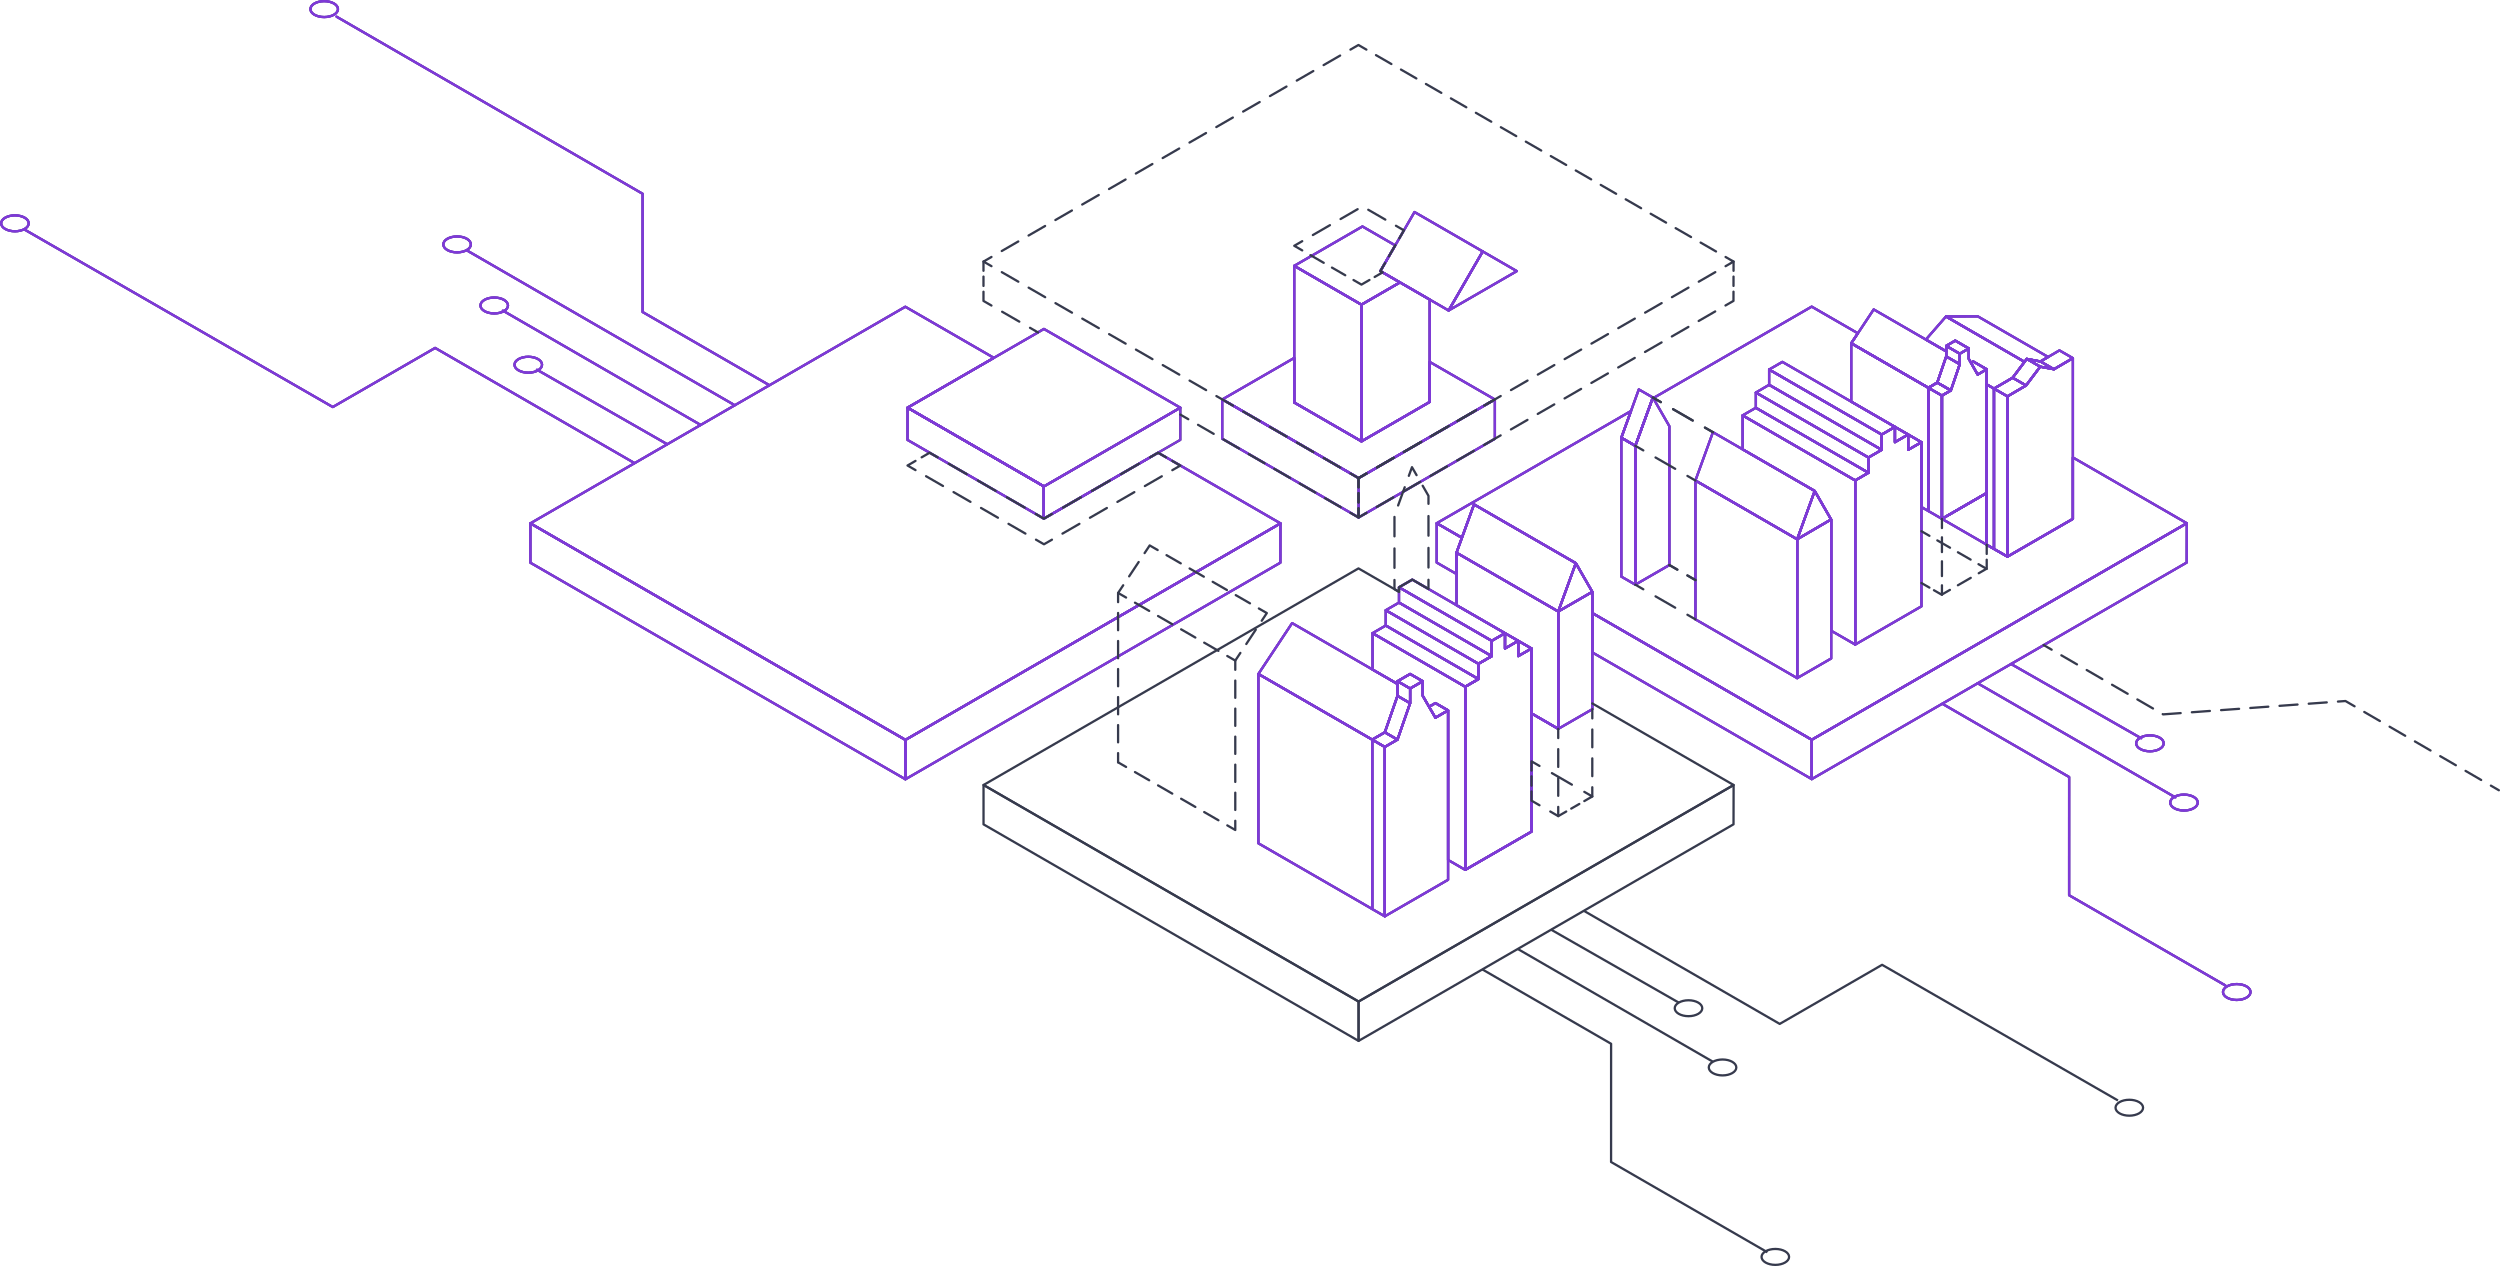 <svg xmlns="http://www.w3.org/2000/svg" viewBox="0 0 1087.21 550.57"><defs><style>.cls-1,.cls-10,.cls-11,.cls-12,.cls-13,.cls-14,.cls-15,.cls-16,.cls-17,.cls-18,.cls-19,.cls-2,.cls-20,.cls-21,.cls-22,.cls-23,.cls-24,.cls-25,.cls-26,.cls-27,.cls-28,.cls-29,.cls-3,.cls-30,.cls-31,.cls-32,.cls-33,.cls-34,.cls-35,.cls-36,.cls-37,.cls-38,.cls-39,.cls-4,.cls-40,.cls-41,.cls-42,.cls-5,.cls-6,.cls-7,.cls-8,.cls-9{fill:none;stroke-linejoin:round;}.cls-1,.cls-10,.cls-11,.cls-12,.cls-13,.cls-14,.cls-15,.cls-16,.cls-17,.cls-18,.cls-19,.cls-2,.cls-20,.cls-21,.cls-22,.cls-23,.cls-24,.cls-25,.cls-26,.cls-27,.cls-28,.cls-29,.cls-30,.cls-31,.cls-32,.cls-33,.cls-34,.cls-35,.cls-36,.cls-37,.cls-38,.cls-39,.cls-4,.cls-40,.cls-41,.cls-42,.cls-5,.cls-6,.cls-7,.cls-8,.cls-9{stroke:#363a4d;}.cls-1,.cls-10,.cls-11,.cls-12,.cls-13,.cls-14,.cls-15,.cls-16,.cls-17,.cls-18,.cls-19,.cls-20,.cls-21,.cls-22,.cls-23,.cls-24,.cls-25,.cls-26,.cls-27,.cls-28,.cls-29,.cls-3,.cls-30,.cls-31,.cls-32,.cls-33,.cls-34,.cls-35,.cls-36,.cls-37,.cls-38,.cls-39,.cls-4,.cls-40,.cls-41,.cls-42,.cls-5,.cls-6,.cls-7,.cls-8,.cls-9{stroke-linecap:round;}.cls-3{stroke:#7e39d7;}.cls-4{stroke-dasharray:6.36 3.98;}.cls-5{stroke-dasharray:8.49 5.3;}.cls-6{stroke-dasharray:8.49 5.31;}.cls-7{stroke-dasharray:8.97 5.61;}.cls-8{stroke-dasharray:8.97 5.61;}.cls-9{stroke-dasharray:7.5 4.69;}.cls-10{stroke-dasharray:7.13 4.46;}.cls-11{stroke-dasharray:4.04 2.53;}.cls-12{stroke-dasharray:4.04 2.53;}.cls-13{stroke-dasharray:10.02 6.26;}.cls-14{stroke-dasharray:7.47 4.67;}.cls-15{stroke-dasharray:7.13 4.46;}.cls-16{stroke-dasharray:7.47 4.67;}.cls-17{stroke-dasharray:7.13 4.46;}.cls-18{stroke-dasharray:7.73 4.83;}.cls-19{stroke-dasharray:7.73 4.83;}.cls-20{stroke-dasharray:8.29 5.18;}.cls-21{stroke-dasharray:8.29 5.18;}.cls-22{stroke-dasharray:8.29 5.18;}.cls-23{stroke-dasharray:7.72 4.82;}.cls-24{stroke-dasharray:4.05 2.53;}.cls-25{stroke-dasharray:8.61 5.38;}.cls-26{stroke-dasharray:7.85 4.91;}.cls-27{stroke-dasharray:4.04 2.52;}.cls-28{stroke-dasharray:8.29 5.18;}.cls-29{stroke-dasharray:4.05 2.53;}.cls-30{stroke-dasharray:8.48 5.3;}.cls-31{stroke-dasharray:5.54 3.46;}.cls-32{stroke-dasharray:6.65 4.16;}.cls-33{stroke-dasharray:8.56 5.35;}.cls-34{stroke-dasharray:8.43 5.27;}.cls-35{stroke-dasharray:8.52 5.33;}.cls-36{stroke-dasharray:7.5 4.69;}.cls-37{stroke-dasharray:6.44 4.02;}.cls-38{stroke-dasharray:7.84 4.9;}.cls-39{stroke-dasharray:6.42 4.01;}.cls-40{stroke-dasharray:9.85 6.16;}.cls-41{stroke-dasharray:9.85 6.16;}.cls-42{stroke-dasharray:9.86 6.16;}</style></defs><title>Asset 4</title><g id="Layer_2" data-name="Layer 2"><g id="A1"><g id="left"><g id="line"><polygon class="cls-1" points="596.73 321.65 596.73 395.31 547.25 366.74 547.25 293.09 596.73 321.65"/><polygon class="cls-1" points="602.22 324.83 602.22 398.49 596.73 395.32 596.73 321.66 602.22 324.83"/><polygon class="cls-1" points="607.73 321.65 602.22 324.83 596.73 321.66 602.24 318.48 607.73 321.65"/><polygon class="cls-1" points="613.23 305.81 607.74 321.65 602.24 318.48 607.74 302.63 613.22 305.8 613.22 305.81 613.23 305.81"/><polygon class="cls-1" points="629.74 308.93 629.74 382.6 602.23 398.49 602.23 324.83 607.74 321.65 613.23 305.81 613.23 299.42 618.73 296.26 618.73 302.61 621.48 307.37 624.24 312.12 629.74 308.93"/><polygon class="cls-1" points="637.2 298.65 637.2 378.29 629.75 373.98 629.75 308.94 624.25 305.77 621.48 307.37 618.73 302.61 618.73 296.27 613.23 293.1 607.74 296.27 607.74 297.44 596.9 291.18 596.9 275.36 637.2 298.65"/><polygon class="cls-1" points="642.96 295.32 637.21 298.65 637.2 298.65 596.9 275.35 602.65 272.03 642.96 295.32"/><polygon class="cls-1" points="642.96 288.67 642.96 295.32 602.65 272.03 602.65 265.38 642.96 288.67"/><polygon class="cls-1" points="648.73 278.69 648.73 285.35 608.41 262.06 608.4 262.06 608.4 255.41 648.73 278.69"/><polygon class="cls-1" points="648.73 285.35 642.96 288.67 602.65 265.38 608.4 262.06 608.41 262.06 648.73 285.35"/><polygon class="cls-1" points="513.3 177.3 453.95 211.56 453.95 211.51 394.68 177.29 432.21 155.63 451.41 144.56 451.42 144.55 451.43 144.54 453.99 143.05 513.3 177.3"/><polygon class="cls-1" points="513.3 177.3 513.3 191.29 503.64 196.87 503.63 196.87 503.62 196.88 453.96 225.55 453.95 225.55 453.95 211.56 513.3 177.3"/><polygon class="cls-1" points="692.47 257.38 692.47 308.42 677.66 316.97 677.66 265.93 692.47 257.38"/><polygon class="cls-1" points="718.8 172.88 718.64 173.34 711.18 193.88 705.08 190.36 709.3 178.74 709.3 178.73 712.69 169.35 718.8 172.88"/><polygon class="cls-1" points="725.98 185.34 725.98 245.73 711.18 254.27 711.18 193.88 718.64 173.34 718.96 173.15 725.98 185.34"/><polygon class="cls-1" points="692.47 257.38 677.66 265.92 685.3 244.92 692.47 257.38"/><polygon class="cls-1" points="677.66 265.92 677.66 316.97 666.03 310.24 666.03 282.02 660.26 278.69 654.5 275.37 633.42 263.2 633.42 240.37 677.66 265.92"/><polygon class="cls-1" points="789.19 213.51 781.56 234.52 737.31 208.97 744.93 187.96 757.84 195.41 789.19 213.51"/><polygon class="cls-1" points="685.3 244.92 677.66 265.92 633.42 240.37 633.42 240.33 635.76 233.87 635.76 233.86 641.03 219.36 685.29 244.91 685.3 244.92"/><polygon class="cls-1" points="711.18 193.88 711.18 254.27 705.08 250.75 705.08 190.36 711.18 193.88"/><polygon class="cls-1" points="781.56 234.52 781.56 294.9 737.31 269.35 737.31 208.97 781.56 234.52"/><polygon class="cls-1" points="796.31 225.9 781.56 234.52 789.19 213.51 796.31 225.9"/><polygon class="cls-1" points="796.35 225.98 796.35 286.36 781.56 294.9 781.56 234.52 796.31 225.9 796.35 225.98"/><polygon class="cls-1" points="835.61 192.31 829.83 195.62 829.83 188.97 835.61 192.31"/><polygon class="cls-1" points="829.83 188.97 824.08 192.29 824.08 185.65 829.83 188.97"/><polygon class="cls-1" points="592.09 132.5 592.09 191.93 562.84 175.04 562.84 115.61 592.07 132.5 592.09 132.5"/><polygon class="cls-1" points="608.82 122.81 592.09 132.48 592.09 132.5 592.07 132.5 562.84 115.61 570.4 111.25 592.5 98.48 606.76 106.72 600.31 117.89 601.28 118.45 608.82 122.81"/><polygon class="cls-1" points="644.81 109.35 629.97 135.03 621.74 130.27 608.83 122.81 608.82 122.81 601.28 118.45 600.3 117.89 606.76 106.72 610.54 100.18 615.14 92.21 644.81 109.35"/><polygon class="cls-1" points="659.63 117.91 629.98 135.03 644.81 109.35 659.63 117.91"/><polygon class="cls-1" points="650.06 173.72 590.84 207.92 531.57 173.7 562.84 155.66 562.84 175.04 592.09 191.93 621.74 174.81 621.74 157.38 650.06 173.72"/><polygon class="cls-1" points="621.74 130.27 621.74 174.81 592.09 191.93 592.09 132.48 608.82 122.81 608.83 122.81 621.74 130.27"/><polygon class="cls-1" points="824.08 185.65 818.32 188.98 769.36 160.71 775.12 157.38 805.07 174.67 824.08 185.65"/><polygon class="cls-1" points="812.56 198.96 812.56 205.6 763.58 177.34 763.6 177.32 763.6 170.71 812.56 198.96"/><polygon class="cls-1" points="835.61 192.31 835.61 263.68 806.8 280.31 806.8 208.93 812.56 205.6 812.56 198.96 818.31 195.63 818.31 188.99 818.32 188.98 824.08 185.65 824.08 192.29 829.83 188.97 829.83 195.62 835.61 192.31"/><polygon class="cls-1" points="806.8 208.93 806.8 280.31 796.35 274.29 796.35 225.98 796.31 225.9 789.19 213.51 757.84 195.41 757.84 180.65 806.8 208.93"/><polygon class="cls-1" points="852.27 158.4 848.82 168.54 848.81 168.57 848.4 169.78 842.48 166.39 842.9 165.17 842.91 165.13 846.38 155 852.27 158.4"/><polyline class="cls-1" points="590.85 207.92 650.1 173.75 650.1 190.82 590.84 225.04 590.84 225.04"/><polygon class="cls-1" points="590.85 207.92 590.85 225.04 531.51 190.78 531.51 173.67 531.57 173.7 590.85 207.92"/><polygon class="cls-1" points="613.23 299.42 613.23 305.81 613.22 305.81 613.22 305.8 607.74 302.63 607.74 296.26 613.23 299.42"/><polyline class="cls-1" points="769.36 160.71 818.32 188.98 818.31 195.63 769.36 167.35 769.36 160.71"/><polyline class="cls-1" points="763.6 170.71 769.36 167.35 818.31 195.63 812.56 198.96 763.6 170.71"/><polygon class="cls-1" points="887.25 159.46 881.1 167.64 875.26 164.27 880.44 157.37 881.4 156.08 887.25 159.46"/><polygon class="cls-1" points="881.1 167.64 873.01 172.37 867.15 169 875.26 164.27 881.1 167.64"/><polygon class="cls-1" points="901.47 155.76 901.47 225.64 873.01 242.07 873.01 172.37 881.1 167.64 887.25 159.46 893.22 160.58 901.46 155.76 901.47 155.76"/><polygon class="cls-1" points="873.01 172.37 873.01 242.07 867.15 238.72 867.15 169 873.01 172.37"/><polygon class="cls-1" points="901.46 155.76 893.22 160.58 887.37 157.2 890.7 155.25 895.61 152.38 901.46 155.76"/><polygon class="cls-1" points="880.44 157.37 875.26 164.27 867.15 169 863.99 167.17 863.99 160.6 858.1 157.2 857.14 157.75 856.2 156.1 856.2 151.54 850.3 148.13 846.38 150.42 846.38 152.79 837.53 147.68 846.28 137.64 880.44 157.37"/><polygon class="cls-1" points="890.7 155.25 887.37 157.2 881.4 156.08 880.43 157.37 846.28 137.63 860.13 137.59 890.7 155.25"/><polygon class="cls-1" points="867.15 169 867.15 238.72 863.99 236.89 863.99 167.17 867.15 169"/><polygon class="cls-1" points="863.99 214.39 863.99 236.89 844.52 225.65 844.52 225.64 863.99 214.39"/><polygon class="cls-1" points="893.22 160.58 887.25 159.46 881.4 156.08 887.37 157.2 893.22 160.58"/><ellipse class="cls-2" cx="934.97" cy="323.26" rx="5.99" ry="3.46"/><polyline class="cls-2" points="860.01 297.12 945.6 346.53 946.05 346.8"/><ellipse class="cls-2" cx="949.78" cy="349.02" rx="5.99" ry="3.46"/><polyline class="cls-2" points="874.54 288.74 930.73 320.81 931.21 321.08"/><ellipse class="cls-2" cx="972.72" cy="431.41" rx="5.99" ry="3.46"/><polyline class="cls-2" points="967.82 428.58 899.82 389.32 899.83 337.91 844.68 306.05 844.67 306.05"/><polyline class="cls-2" points="146.29 7.21 146.56 7.37 279.46 84.27 279.46 135.69 334.61 167.54 334.62 167.54"/><polyline class="cls-2" points="275.95 201.41 189.23 151.31 144.71 177.01 10.58 99.78"/><polyline class="cls-2" points="290.17 193.19 233.98 161.05 233.5 160.78"/><polyline class="cls-2" points="304.7 184.81 219.12 135.33 218.66 135.07"/><line class="cls-2" x1="319.54" y1="176.24" x2="203.11" y2="108.94"/><ellipse class="cls-2" cx="6.49" cy="97.12" rx="5.99" ry="3.46"/><ellipse class="cls-2" cx="229.74" cy="158.61" rx="5.99" ry="3.46"/><ellipse class="cls-2" cx="214.93" cy="132.85" rx="5.99" ry="3.46"/><ellipse class="cls-2" cx="198.78" cy="106.29" rx="5.99" ry="3.46"/><ellipse class="cls-2" cx="140.99" cy="3.96" rx="5.99" ry="3.46"/><polygon class="cls-1" points="453.95 211.51 453.95 225.55 404.29 196.88 394.66 191.32 394.68 177.29 453.95 211.51"/><polygon class="cls-1" points="856.2 151.54 852.27 153.83 846.38 150.42 850.3 148.13 856.2 151.54"/><polygon class="cls-1" points="863.99 160.6 860.05 162.9 857.14 157.75 858.1 157.2 863.99 160.6"/><polygon class="cls-1" points="607.74 297.44 607.74 302.63 602.24 318.48 596.73 321.66 596.73 321.65 547.25 293.1 561.92 270.98 596.9 291.18 607.74 297.44"/><polygon class="cls-1" points="838.62 168.65 838.62 222.24 835.61 220.5 835.61 192.31 829.84 188.97 824.08 185.66 805.07 174.67 805.07 149.28 838.62 168.65"/><polygon class="cls-1" points="863.99 160.6 863.99 214.39 844.52 225.64 844.52 172.04 848.4 169.78 848.81 168.57 848.82 168.54 852.27 158.4 852.27 153.83 856.2 151.54 856.2 156.1 857.14 157.75 860.05 162.9 863.99 160.6"/><polygon class="cls-1" points="844.52 172.04 844.52 225.64 838.62 222.24 838.62 168.65 844.52 172.04"/><polygon class="cls-1" points="848.4 169.78 844.52 172.04 838.62 168.65 842.48 166.39 848.4 169.78"/><polygon class="cls-1" points="846.38 152.79 846.38 155 842.91 165.13 842.9 165.17 842.48 166.39 838.62 168.65 805.07 149.28 807.93 144.98 807.96 144.95 814.84 134.57 837.53 147.68 846.38 152.79"/><polygon class="cls-1" points="812.56 205.6 806.8 208.93 757.84 180.65 757.84 180.64 763.58 177.34 812.56 205.6"/><polygon class="cls-1" points="852.27 153.83 852.27 158.4 846.38 155 846.38 150.42 852.27 153.83"/><polyline class="cls-1" points="648.73 285.35 642.96 288.67 642.96 295.32 637.21 298.65 637.2 298.65 637.2 378.29 666.03 361.65 666.03 310.24 677.66 316.97"/><polygon class="cls-1" points="951.01 227.55 787.91 321.71 692.47 266.61 692.47 257.38 685.3 244.92 685.29 244.91 641.03 219.36 635.76 233.86 624.81 227.54 709.3 178.74 705.08 190.36 711.18 193.88 718.64 173.34 718.96 173.15 719.12 173.06 787.87 133.35 807.96 144.95 807.93 144.98 805.07 149.28 838.62 168.65 842.48 166.39 848.4 169.78 844.52 172.04 844.52 225.64 863.99 214.39 863.99 236.89 867.15 238.72 873.01 242.07 901.47 225.64 901.47 198.95 951.01 227.55"/><polygon class="cls-1" points="787.91 321.71 787.91 338.83 692.47 283.73 692.47 266.61 787.91 321.71"/><polygon class="cls-1" points="624.81 227.54 635.76 233.86 635.76 233.87 633.42 240.33 633.42 249.63 624.81 244.66 624.81 227.54"/><polygon class="cls-1" points="951.01 227.54 950.97 244.63 787.9 338.82 787.9 321.7 951.01 227.54"/><polygon class="cls-1" points="556.85 227.61 556.81 244.7 393.75 338.89 393.75 321.77 556.85 227.61"/><polygon class="cls-1" points="393.75 321.77 393.75 338.89 230.66 244.72 230.66 227.6 393.75 321.77"/><polygon class="cls-1" points="556.86 227.6 393.75 321.76 230.66 227.59 319.54 176.24 334.61 167.54 334.62 167.54 393.71 133.4 432.21 155.63 394.68 177.29 453.95 211.51 453.95 225.55 453.96 225.55 503.62 196.88 503.63 196.87 503.64 196.87 556.86 227.6"/><polygon class="cls-1" points="618.73 296.26 613.23 299.42 607.74 296.26 613.23 293.1 618.73 296.26"/><polygon class="cls-1" points="629.74 308.93 624.24 312.12 621.48 307.37 624.25 305.76 629.74 308.93"/><polygon class="cls-1" points="654.5 275.37 648.73 278.69 608.4 255.41 614.18 252.07 621.22 256.14 633.42 263.19 633.42 263.2 654.5 275.37"/><polygon class="cls-1" points="666.03 282.02 660.26 285.33 660.26 278.69 666.03 282.02"/><polygon class="cls-1" points="666.03 282.02 666.03 361.65 637.2 378.29 637.2 298.65 637.21 298.65 642.96 295.32 642.96 288.67 648.73 285.35 648.73 278.69 654.5 275.37 654.5 282.02 660.26 278.69 660.26 285.33 666.03 282.02"/><polygon class="cls-1" points="660.26 278.69 654.5 282.02 654.5 275.37 660.26 278.69"/><polygon class="cls-3" points="596.73 321.65 596.73 395.31 547.25 366.74 547.25 293.09 596.73 321.65"/><polygon class="cls-3" points="596.73 321.65 596.73 395.31 547.25 366.74 547.25 293.09 596.73 321.65"/><polygon class="cls-3" points="602.22 324.83 602.22 398.49 596.73 395.32 596.73 321.66 602.22 324.83"/><polygon class="cls-3" points="602.22 324.83 602.22 398.49 596.73 395.32 596.73 321.66 602.22 324.83"/><polygon class="cls-3" points="607.73 321.65 602.22 324.83 596.73 321.66 602.24 318.48 607.73 321.65"/><polygon class="cls-3" points="607.73 321.65 602.22 324.83 596.73 321.66 602.24 318.48 607.73 321.65"/><polygon class="cls-3" points="613.23 305.81 607.74 321.65 602.24 318.48 607.74 302.63 613.22 305.8 613.22 305.81 613.23 305.81"/><polygon class="cls-3" points="613.23 305.81 607.74 321.65 602.24 318.48 607.74 302.63 613.22 305.8 613.22 305.81 613.23 305.81"/><polygon class="cls-3" points="629.74 308.93 629.74 382.6 602.23 398.49 602.23 324.83 607.74 321.65 613.23 305.81 613.23 299.42 618.73 296.26 618.73 302.61 621.48 307.37 624.24 312.12 629.74 308.93"/><polygon class="cls-3" points="629.74 308.93 629.74 382.6 602.23 398.49 602.23 324.83 607.74 321.65 613.23 305.81 613.23 299.42 618.73 296.26 618.73 302.61 621.48 307.37 624.24 312.12 629.74 308.93"/><polygon class="cls-3" points="637.2 298.65 637.2 378.29 629.75 373.98 629.75 308.94 624.25 305.77 621.48 307.37 618.73 302.61 618.73 296.27 613.23 293.1 607.74 296.27 607.74 297.44 596.9 291.18 596.9 275.36 637.2 298.65"/><polygon class="cls-3" points="637.2 298.65 637.2 378.29 629.75 373.98 629.75 308.94 624.25 305.77 621.48 307.37 618.73 302.61 618.73 296.27 613.23 293.1 607.74 296.27 607.74 297.44 596.9 291.18 596.9 275.36 637.2 298.65"/><polygon class="cls-3" points="642.96 295.32 637.21 298.65 637.2 298.65 596.9 275.35 602.65 272.03 642.96 295.32"/><polygon class="cls-3" points="642.96 295.32 637.21 298.65 637.2 298.65 596.9 275.35 602.65 272.03 642.96 295.32"/><polygon class="cls-3" points="642.96 288.67 642.96 295.32 602.65 272.03 602.65 265.38 642.96 288.67"/><polygon class="cls-3" points="642.96 288.67 642.96 295.32 602.65 272.03 602.65 265.38 642.96 288.67"/><polygon class="cls-3" points="648.73 278.69 648.73 285.35 608.41 262.06 608.4 262.06 608.4 255.41 648.73 278.69"/><polygon class="cls-3" points="648.73 278.69 648.73 285.35 608.41 262.06 608.4 262.06 608.4 255.41 648.73 278.69"/><polygon class="cls-3" points="648.73 285.35 642.96 288.67 602.65 265.38 608.4 262.06 608.41 262.06 648.73 285.35"/><polygon class="cls-3" points="648.73 285.35 642.96 288.67 602.65 265.38 608.4 262.06 608.41 262.06 648.73 285.35"/><polygon class="cls-3" points="513.3 177.3 453.95 211.56 453.95 211.51 394.68 177.29 432.21 155.63 451.41 144.56 451.42 144.55 451.43 144.54 453.99 143.05 513.3 177.3"/><polygon class="cls-3" points="513.3 177.3 453.95 211.56 453.95 211.51 394.68 177.29 432.21 155.63 451.41 144.56 451.42 144.55 451.43 144.54 453.99 143.05 513.3 177.3"/><polygon class="cls-3" points="513.3 177.3 513.3 191.29 503.64 196.87 503.63 196.87 503.62 196.88 453.96 225.55 453.95 225.55 453.95 211.56 513.3 177.3"/><polygon class="cls-3" points="692.47 257.38 692.47 308.42 677.66 316.97 677.66 265.93 692.47 257.38"/><polygon class="cls-3" points="692.47 257.38 692.47 308.42 677.66 316.97 677.66 265.93 692.47 257.38"/><polygon class="cls-3" points="718.8 172.88 718.64 173.34 711.18 193.88 705.08 190.36 709.3 178.74 709.3 178.73 712.69 169.35 718.8 172.88"/><polygon class="cls-3" points="718.8 172.88 718.64 173.34 711.18 193.88 705.08 190.36 709.3 178.74 709.3 178.73 712.69 169.35 718.8 172.88"/><polygon class="cls-3" points="725.98 185.34 725.98 245.73 711.18 254.27 711.18 193.88 718.64 173.34 718.96 173.15 725.98 185.34"/><polygon class="cls-3" points="725.98 185.34 725.98 245.73 711.18 254.27 711.18 193.88 718.64 173.34 718.96 173.15 725.98 185.34"/><polygon class="cls-3" points="692.47 257.38 677.66 265.92 685.3 244.92 692.47 257.38"/><polygon class="cls-3" points="692.47 257.38 677.66 265.92 685.3 244.92 692.47 257.38"/><polygon class="cls-3" points="677.66 265.92 677.66 316.97 666.03 310.24 666.03 282.02 660.26 278.69 654.5 275.37 633.42 263.2 633.42 240.37 677.66 265.92"/><polygon class="cls-3" points="677.66 265.92 677.66 316.97 666.03 310.24 666.03 282.02 660.26 278.69 654.5 275.37 633.42 263.2 633.42 240.37 677.66 265.92"/><polygon class="cls-3" points="789.19 213.51 781.56 234.52 737.31 208.97 744.93 187.96 757.84 195.41 789.19 213.51"/><polygon class="cls-3" points="789.19 213.51 781.56 234.52 737.31 208.97 744.93 187.96 757.84 195.41 789.19 213.51"/><polygon class="cls-3" points="685.3 244.92 677.66 265.92 633.42 240.37 633.42 240.33 635.76 233.87 635.76 233.86 641.03 219.36 685.29 244.91 685.3 244.92"/><polygon class="cls-3" points="685.3 244.92 677.66 265.92 633.42 240.37 633.42 240.33 635.76 233.87 635.76 233.86 641.03 219.36 685.29 244.91 685.3 244.92"/><polygon class="cls-3" points="711.18 193.88 711.18 254.27 705.08 250.75 705.08 190.36 711.18 193.88"/><polygon class="cls-3" points="711.18 193.88 711.18 254.27 705.08 250.75 705.08 190.36 711.18 193.88"/><polygon class="cls-3" points="781.56 234.52 781.56 294.9 737.31 269.35 737.31 208.97 781.56 234.52"/><polygon class="cls-3" points="781.56 234.52 781.56 294.9 737.31 269.35 737.31 208.97 781.56 234.52"/><polygon class="cls-3" points="796.31 225.9 781.56 234.52 789.19 213.51 796.31 225.9"/><polygon class="cls-3" points="796.31 225.9 781.56 234.52 789.19 213.51 796.31 225.9"/><polygon class="cls-3" points="796.35 225.98 796.35 286.36 781.56 294.9 781.56 234.52 796.31 225.9 796.35 225.98"/><polygon class="cls-3" points="796.35 225.98 796.35 286.36 781.56 294.9 781.56 234.52 796.31 225.9 796.35 225.98"/><polygon class="cls-3" points="835.61 192.31 829.83 195.62 829.83 188.97 835.61 192.31"/><polygon class="cls-3" points="835.61 192.31 829.83 195.62 829.83 188.97 835.61 192.31"/><polygon class="cls-3" points="829.83 188.97 824.08 192.29 824.08 185.65 829.83 188.97"/><polygon class="cls-3" points="829.83 188.97 824.08 192.29 824.08 185.65 829.83 188.97"/><polygon class="cls-3" points="592.09 132.5 592.09 191.93 562.84 175.04 562.84 115.61 592.07 132.5 592.09 132.5"/><polygon class="cls-3" points="592.09 132.5 592.09 191.93 562.84 175.04 562.84 115.61 592.07 132.5 592.09 132.5"/><polygon class="cls-3" points="608.82 122.81 592.09 132.48 592.09 132.5 592.07 132.5 562.84 115.61 570.4 111.25 592.5 98.48 606.76 106.72 600.31 117.89 601.28 118.45 608.82 122.81"/><polygon class="cls-3" points="608.82 122.81 592.09 132.48 592.09 132.5 592.07 132.5 562.84 115.61 570.4 111.25 592.5 98.48 606.76 106.72 600.31 117.89 601.28 118.45 608.82 122.81"/><polygon class="cls-3" points="644.81 109.35 629.97 135.03 621.74 130.27 608.83 122.81 608.82 122.81 601.28 118.45 600.3 117.89 606.76 106.72 610.54 100.18 615.14 92.21 644.81 109.35"/><polygon class="cls-3" points="644.81 109.35 629.97 135.03 621.74 130.27 608.83 122.81 608.82 122.81 601.28 118.45 600.3 117.89 606.76 106.72 610.54 100.18 615.14 92.21 644.81 109.35"/><polygon class="cls-3" points="659.63 117.91 629.98 135.03 644.81 109.35 659.63 117.91"/><polygon class="cls-3" points="659.63 117.91 629.98 135.03 644.81 109.35 659.63 117.91"/><polygon class="cls-3" points="650.06 173.72 590.84 207.92 531.57 173.7 562.84 155.66 562.84 175.04 592.09 191.93 621.74 174.81 621.74 157.38 650.06 173.72"/><polygon class="cls-3" points="650.06 173.72 590.84 207.92 531.57 173.7 562.84 155.66 562.84 175.04 592.09 191.93 621.74 174.81 621.74 157.38 650.06 173.72"/><polygon class="cls-3" points="621.74 130.27 621.74 174.81 592.09 191.93 592.09 132.48 608.82 122.81 608.83 122.81 621.74 130.27"/><polygon class="cls-3" points="621.74 130.27 621.74 174.81 592.09 191.93 592.09 132.48 608.82 122.81 608.83 122.81 621.74 130.27"/><polygon class="cls-3" points="824.08 185.65 818.32 188.98 769.36 160.71 775.12 157.38 805.07 174.67 824.08 185.65"/><polygon class="cls-3" points="824.08 185.65 818.32 188.98 769.36 160.71 775.12 157.38 805.07 174.67 824.08 185.65"/><polygon class="cls-3" points="812.56 198.96 812.56 205.6 763.58 177.34 763.6 177.32 763.6 170.71 812.56 198.96"/><polygon class="cls-3" points="812.56 198.96 812.56 205.6 763.58 177.34 763.6 177.32 763.6 170.71 812.56 198.96"/><polygon class="cls-3" points="835.61 192.31 835.61 263.68 806.8 280.31 806.8 208.93 812.56 205.6 812.56 198.96 818.31 195.63 818.31 188.99 818.32 188.98 824.08 185.65 824.08 192.29 829.83 188.97 829.83 195.62 835.61 192.31"/><polygon class="cls-3" points="835.61 192.31 835.61 263.68 806.8 280.31 806.8 208.93 812.56 205.6 812.56 198.96 818.31 195.63 818.31 188.99 818.32 188.98 824.08 185.65 824.08 192.29 829.83 188.97 829.83 195.62 835.61 192.31"/><polygon class="cls-3" points="806.8 208.93 806.8 280.31 796.35 274.29 796.35 225.98 796.31 225.9 789.19 213.51 757.84 195.41 757.84 180.65 806.8 208.93"/><polygon class="cls-3" points="806.8 208.93 806.8 280.31 796.35 274.29 796.35 225.98 796.31 225.9 789.19 213.51 757.84 195.41 757.84 180.65 806.8 208.93"/><polygon class="cls-3" points="852.27 158.4 848.82 168.54 848.81 168.57 848.4 169.78 842.48 166.39 842.9 165.17 842.91 165.13 846.38 155 852.27 158.4"/><polygon class="cls-3" points="852.27 158.4 848.82 168.54 848.81 168.57 848.4 169.78 842.48 166.39 842.9 165.17 842.91 165.13 846.38 155 852.27 158.4"/><polyline class="cls-3" points="590.85 207.92 650.1 173.75 650.1 190.82 590.84 225.04 590.84 225.04"/><polyline class="cls-3" points="590.85 207.92 650.1 173.75 650.1 190.82 590.84 225.04 590.84 225.04"/><polygon class="cls-3" points="590.85 207.92 590.85 225.04 531.51 190.78 531.51 173.67 531.57 173.7 590.85 207.92"/><polygon class="cls-3" points="590.85 207.92 590.85 225.04 531.51 190.78 531.51 173.67 531.57 173.7 590.85 207.92"/><polygon class="cls-3" points="613.23 299.42 613.23 305.81 613.22 305.81 613.22 305.8 607.74 302.63 607.74 296.26 613.23 299.42"/><polygon class="cls-3" points="613.23 299.42 613.23 305.81 613.22 305.81 613.22 305.8 607.74 302.63 607.74 296.26 613.23 299.42"/><polyline class="cls-3" points="769.36 160.71 818.32 188.98 818.31 195.63 769.36 167.35 769.36 160.71"/><polyline class="cls-3" points="769.36 160.71 818.32 188.98 818.31 195.63 769.36 167.35 769.36 160.71"/><polyline class="cls-3" points="763.6 170.71 769.36 167.35 818.31 195.63 812.56 198.96 763.6 170.71"/><polyline class="cls-3" points="763.6 170.71 769.36 167.35 818.31 195.63 812.56 198.96 763.6 170.71"/><polygon class="cls-3" points="887.25 159.46 881.1 167.64 875.26 164.27 880.44 157.37 881.4 156.08 887.25 159.46"/><polygon class="cls-3" points="887.25 159.46 881.1 167.64 875.26 164.27 880.44 157.37 881.4 156.08 887.25 159.46"/><polygon class="cls-3" points="881.1 167.64 873.01 172.37 867.15 169 875.26 164.27 881.1 167.64"/><polygon class="cls-3" points="881.1 167.64 873.01 172.37 867.15 169 875.26 164.27 881.1 167.64"/><polygon class="cls-3" points="901.47 155.76 901.47 225.64 873.01 242.07 873.01 172.37 881.1 167.64 887.25 159.46 893.22 160.58 901.46 155.76 901.47 155.76"/><polygon class="cls-3" points="901.47 155.76 901.47 225.64 873.01 242.07 873.01 172.37 881.1 167.64 887.25 159.46 893.22 160.58 901.46 155.76 901.47 155.76"/><polygon class="cls-3" points="873.01 172.37 873.01 242.07 867.15 238.72 867.15 169 873.01 172.37"/><polygon class="cls-3" points="873.01 172.37 873.01 242.07 867.15 238.72 867.15 169 873.01 172.37"/><polygon class="cls-3" points="901.46 155.76 893.22 160.58 887.37 157.2 890.7 155.25 895.61 152.38 901.46 155.76"/><polygon class="cls-3" points="901.46 155.76 893.22 160.58 887.37 157.2 890.7 155.25 895.61 152.38 901.46 155.76"/><polygon class="cls-3" points="880.44 157.37 875.26 164.27 867.15 169 863.99 167.17 863.99 160.6 858.1 157.2 857.14 157.75 856.2 156.1 856.2 151.54 850.3 148.13 846.38 150.42 846.38 152.79 837.53 147.68 846.28 137.64 880.44 157.37"/><polygon class="cls-3" points="880.44 157.37 875.26 164.27 867.15 169 863.99 167.17 863.99 160.6 858.1 157.2 857.14 157.75 856.2 156.1 856.2 151.54 850.3 148.13 846.38 150.42 846.38 152.79 837.53 147.68 846.28 137.64 880.44 157.37"/><polygon class="cls-3" points="890.7 155.25 887.37 157.2 881.4 156.08 880.43 157.37 846.28 137.63 860.13 137.59 890.7 155.25"/><polygon class="cls-3" points="890.7 155.25 887.37 157.2 881.4 156.08 880.43 157.37 846.28 137.63 860.13 137.59 890.7 155.25"/><polygon class="cls-3" points="867.15 169 867.15 238.72 863.99 236.89 863.99 167.17 867.15 169"/><polygon class="cls-3" points="867.15 169 867.15 238.72 863.99 236.89 863.99 167.17 867.15 169"/><polygon class="cls-3" points="863.99 214.39 863.99 236.89 844.52 225.65 844.52 225.64 863.99 214.39"/><polygon class="cls-3" points="863.99 214.39 863.99 236.89 844.52 225.65 844.52 225.64 863.99 214.39"/><polygon class="cls-3" points="893.22 160.58 887.25 159.46 881.4 156.08 887.37 157.2 893.22 160.58"/><polygon class="cls-3" points="893.22 160.58 887.25 159.46 881.4 156.08 887.37 157.2 893.22 160.58"/><ellipse class="cls-3" cx="934.97" cy="323.26" rx="5.99" ry="3.46"/><ellipse class="cls-3" cx="934.97" cy="323.26" rx="5.99" ry="3.46"/><polyline class="cls-3" points="860.01 297.12 945.6 346.53 946.05 346.8"/><polyline class="cls-3" points="860.01 297.12 945.6 346.53 946.05 346.8"/><ellipse class="cls-3" cx="949.78" cy="349.02" rx="5.99" ry="3.46"/><ellipse class="cls-3" cx="949.78" cy="349.02" rx="5.99" ry="3.46"/><polyline class="cls-3" points="874.54 288.74 930.73 320.81 931.21 321.08"/><polyline class="cls-3" points="874.54 288.74 930.73 320.81 931.21 321.08"/><ellipse class="cls-3" cx="972.72" cy="431.41" rx="5.99" ry="3.46"/><ellipse class="cls-3" cx="972.72" cy="431.41" rx="5.99" ry="3.46"/><polyline class="cls-3" points="967.82 428.58 899.82 389.32 899.83 337.91 844.68 306.05 844.67 306.05"/><polyline class="cls-3" points="967.82 428.58 899.82 389.32 899.83 337.91 844.68 306.05 844.67 306.05"/><polyline class="cls-3" points="146.29 7.21 146.56 7.37 279.46 84.27 279.46 135.69 334.61 167.54 334.62 167.54"/><polyline class="cls-3" points="146.29 7.21 146.56 7.37 279.46 84.27 279.46 135.69 334.61 167.54 334.62 167.54"/><polyline class="cls-3" points="275.95 201.41 189.23 151.31 144.71 177.01 10.58 99.78"/><polyline class="cls-3" points="275.95 201.41 189.23 151.31 144.71 177.01 10.58 99.78"/><polyline class="cls-3" points="290.17 193.19 233.98 161.05 233.5 160.78"/><polyline class="cls-3" points="290.17 193.19 233.98 161.05 233.5 160.78"/><polyline class="cls-3" points="304.7 184.81 219.12 135.33 218.66 135.07"/><polyline class="cls-3" points="304.7 184.81 219.12 135.33 218.66 135.07"/><line class="cls-3" x1="319.54" y1="176.24" x2="203.11" y2="108.94"/><line class="cls-3" x1="319.54" y1="176.24" x2="203.11" y2="108.94"/><ellipse class="cls-3" cx="6.49" cy="97.12" rx="5.99" ry="3.46"/><ellipse class="cls-3" cx="6.49" cy="97.12" rx="5.99" ry="3.46"/><ellipse class="cls-3" cx="229.74" cy="158.61" rx="5.99" ry="3.46"/><ellipse class="cls-3" cx="229.74" cy="158.61" rx="5.99" ry="3.46"/><ellipse class="cls-3" cx="214.93" cy="132.85" rx="5.99" ry="3.46"/><ellipse class="cls-3" cx="214.93" cy="132.85" rx="5.99" ry="3.46"/><ellipse class="cls-3" cx="198.78" cy="106.29" rx="5.99" ry="3.46"/><ellipse class="cls-3" cx="198.78" cy="106.29" rx="5.99" ry="3.46"/><ellipse class="cls-3" cx="140.99" cy="3.96" rx="5.99" ry="3.46"/><ellipse class="cls-3" cx="140.99" cy="3.96" rx="5.99" ry="3.46"/><polygon class="cls-3" points="453.95 211.51 453.95 225.55 404.29 196.88 394.66 191.32 394.68 177.29 453.95 211.51"/><polygon class="cls-3" points="453.95 211.51 453.95 225.55 404.29 196.88 394.66 191.32 394.68 177.29 453.95 211.51"/><polygon class="cls-3" points="856.2 151.54 852.27 153.83 846.38 150.42 850.3 148.13 856.2 151.54"/><polygon class="cls-3" points="856.2 151.54 852.27 153.83 846.38 150.42 850.3 148.13 856.2 151.54"/><polygon class="cls-3" points="863.99 160.6 860.05 162.9 857.14 157.75 858.1 157.2 863.99 160.6"/><polygon class="cls-3" points="863.99 160.6 860.05 162.9 857.14 157.75 858.1 157.2 863.99 160.6"/><polygon class="cls-3" points="607.74 297.44 607.74 302.63 602.24 318.48 596.73 321.66 596.73 321.65 547.25 293.1 561.92 270.98 596.9 291.18 607.74 297.44"/><polygon class="cls-3" points="607.74 297.44 607.74 302.63 602.24 318.48 596.73 321.66 596.73 321.65 547.25 293.1 561.92 270.98 596.9 291.18 607.74 297.44"/><polygon class="cls-3" points="838.62 168.65 838.62 222.24 835.61 220.5 835.61 192.31 829.84 188.97 824.08 185.66 805.07 174.67 805.07 149.28 838.62 168.65"/><polygon class="cls-3" points="838.62 168.65 838.62 222.24 835.61 220.5 835.61 192.31 829.84 188.97 824.08 185.66 805.07 174.67 805.07 149.28 838.62 168.65"/><polygon class="cls-3" points="863.99 160.6 863.99 214.39 844.52 225.64 844.52 172.04 848.4 169.78 848.81 168.57 848.82 168.54 852.27 158.4 852.27 153.83 856.2 151.54 856.2 156.1 857.14 157.75 860.05 162.9 863.99 160.6"/><polygon class="cls-3" points="863.99 160.6 863.99 214.39 844.52 225.64 844.52 172.04 848.4 169.78 848.81 168.57 848.82 168.54 852.27 158.4 852.27 153.83 856.2 151.54 856.2 156.1 857.14 157.75 860.05 162.9 863.99 160.6"/><polygon class="cls-3" points="844.52 172.04 844.52 225.64 838.62 222.24 838.62 168.65 844.52 172.04"/><polygon class="cls-3" points="844.52 172.04 844.52 225.64 838.62 222.24 838.62 168.65 844.52 172.04"/><polygon class="cls-3" points="848.4 169.78 844.52 172.04 838.62 168.65 842.48 166.39 848.4 169.78"/><polygon class="cls-3" points="848.4 169.78 844.52 172.04 838.62 168.65 842.48 166.39 848.4 169.78"/><polygon class="cls-3" points="846.38 152.79 846.38 155 842.91 165.13 842.9 165.17 842.48 166.39 838.62 168.65 805.07 149.28 807.93 144.98 807.96 144.95 814.84 134.57 837.53 147.68 846.38 152.79"/><polygon class="cls-3" points="846.38 152.79 846.38 155 842.91 165.13 842.9 165.17 842.48 166.39 838.62 168.65 805.07 149.28 807.93 144.98 807.96 144.95 814.84 134.57 837.53 147.68 846.38 152.79"/><polygon class="cls-3" points="812.56 205.6 806.8 208.93 757.84 180.65 757.84 180.64 763.58 177.34 812.56 205.6"/><polygon class="cls-3" points="812.56 205.6 806.8 208.93 757.84 180.65 757.84 180.64 763.58 177.34 812.56 205.6"/><polygon class="cls-3" points="852.27 153.83 852.27 158.4 846.38 155 846.38 150.42 852.27 153.83"/><polygon class="cls-3" points="852.27 153.83 852.27 158.4 846.38 155 846.38 150.42 852.27 153.83"/><polyline class="cls-3" points="648.73 285.35 642.96 288.67 642.96 295.32 637.21 298.65 637.2 298.65 637.2 378.29 666.03 361.65 666.03 310.24 677.66 316.97"/><polyline class="cls-3" points="648.73 285.35 642.96 288.67 642.96 295.32 637.21 298.65 637.2 298.65 637.2 378.29 666.03 361.65 666.03 310.24 677.66 316.97"/><polygon class="cls-3" points="951.01 227.55 787.91 321.71 692.47 266.61 692.47 257.38 685.3 244.92 685.29 244.91 641.03 219.36 635.76 233.86 624.81 227.54 709.3 178.74 705.08 190.36 711.18 193.88 718.64 173.34 718.96 173.15 719.12 173.06 787.87 133.35 807.96 144.95 807.93 144.98 805.07 149.28 838.62 168.65 842.48 166.39 848.4 169.78 844.52 172.04 844.52 225.64 863.99 214.39 863.99 236.89 867.15 238.72 873.01 242.07 901.47 225.64 901.47 198.95 951.01 227.55"/><polygon class="cls-3" points="951.01 227.55 787.91 321.71 692.47 266.61 692.47 257.38 685.3 244.92 685.29 244.91 641.03 219.36 635.76 233.86 624.81 227.54 709.3 178.74 705.08 190.36 711.18 193.88 718.64 173.34 718.96 173.15 719.12 173.06 787.87 133.35 807.96 144.95 807.93 144.98 805.07 149.28 838.62 168.65 842.48 166.39 848.4 169.78 844.52 172.04 844.52 225.64 863.99 214.39 863.99 236.89 867.15 238.72 873.01 242.07 901.47 225.64 901.47 198.95 951.01 227.55"/><polygon class="cls-3" points="787.91 321.71 787.91 338.83 692.47 283.73 692.47 266.61 787.91 321.71"/><polygon class="cls-3" points="787.91 321.71 787.91 338.83 692.47 283.73 692.47 266.61 787.91 321.71"/><polygon class="cls-3" points="624.81 227.54 635.76 233.86 635.76 233.87 633.42 240.33 633.42 249.63 624.81 244.66 624.81 227.54"/><polygon class="cls-3" points="624.81 227.54 635.76 233.86 635.76 233.87 633.42 240.33 633.42 249.63 624.81 244.66 624.81 227.54"/><polygon class="cls-3" points="951.01 227.54 950.97 244.63 787.9 338.82 787.9 321.7 951.01 227.54"/><polygon class="cls-3" points="951.01 227.54 950.97 244.63 787.9 338.82 787.9 321.7 951.01 227.54"/><polygon class="cls-3" points="556.85 227.61 556.81 244.7 393.75 338.89 393.75 321.77 556.85 227.61"/><polygon class="cls-3" points="556.85 227.61 556.81 244.7 393.75 338.89 393.75 321.77 556.85 227.61"/><polygon class="cls-3" points="393.75 321.77 393.75 338.89 230.66 244.72 230.66 227.6 393.75 321.77"/><polygon class="cls-3" points="393.75 321.77 393.75 338.89 230.66 244.72 230.66 227.6 393.75 321.77"/><polygon class="cls-3" points="556.86 227.6 393.75 321.76 230.66 227.59 319.54 176.24 334.61 167.54 334.62 167.54 393.71 133.4 432.21 155.63 394.68 177.29 453.95 211.51 453.95 225.55 453.96 225.55 503.62 196.88 503.63 196.87 503.64 196.87 556.86 227.6"/><polygon class="cls-3" points="556.86 227.6 393.75 321.76 230.66 227.59 319.54 176.24 334.61 167.54 334.62 167.54 393.71 133.4 432.21 155.63 394.68 177.29 453.95 211.51 453.95 225.55 453.96 225.55 503.62 196.88 503.63 196.87 503.64 196.87 556.86 227.6"/><polygon class="cls-3" points="618.73 296.26 613.23 299.42 607.74 296.26 613.23 293.1 618.73 296.26"/><polygon class="cls-3" points="618.73 296.26 613.23 299.42 607.74 296.26 613.23 293.1 618.73 296.26"/><polygon class="cls-3" points="629.74 308.93 624.24 312.12 621.48 307.37 624.25 305.76 629.74 308.93"/><polygon class="cls-3" points="629.74 308.93 624.24 312.12 621.48 307.37 624.25 305.76 629.74 308.93"/><polygon class="cls-3" points="654.5 275.37 648.73 278.69 608.4 255.41 614.18 252.07 621.22 256.14 633.42 263.19 633.42 263.2 654.5 275.37"/><polygon class="cls-3" points="654.5 275.37 648.73 278.69 608.4 255.41 614.18 252.07 621.22 256.14 633.42 263.19 633.42 263.2 654.5 275.37"/><polygon class="cls-3" points="666.03 282.02 660.26 285.33 660.26 278.69 666.03 282.02"/><polygon class="cls-3" points="666.03 282.02 660.26 285.33 660.26 278.69 666.03 282.02"/><polygon class="cls-3" points="666.03 282.02 666.03 361.65 637.2 378.29 637.2 298.65 637.21 298.65 642.96 295.32 642.96 288.67 648.73 285.35 648.73 278.69 654.5 275.37 654.5 282.02 660.26 278.69 660.26 285.33 666.03 282.02"/><polygon class="cls-3" points="666.03 282.02 666.03 361.65 637.2 378.29 637.2 298.65 637.21 298.65 642.96 295.32 642.96 288.67 648.73 285.35 648.73 278.69 654.5 275.37 654.5 282.02 660.26 278.69 660.26 285.33 666.03 282.02"/><polygon class="cls-3" points="660.26 278.69 654.5 282.02 654.5 275.37 660.26 278.69"/><polygon class="cls-3" points="660.26 278.69 654.5 282.02 654.5 275.37 660.26 278.69"/></g><g id="dash"><line class="cls-1" x1="863.89" y1="247.35" x2="860.42" y2="245.35"/><polyline class="cls-4" points="856.98 243.36 844.52 236.16 840.79 234.01"/><line class="cls-1" x1="839.07" y1="233.02" x2="835.61" y2="231.02"/><polyline class="cls-1" points="509.83 200.47 513.3 202.47 509.83 204.47"/><line class="cls-5" x1="505.24" y1="207.13" x2="459.77" y2="233.38"/><polyline class="cls-1" points="457.47 234.7 454.01 236.7 450.54 234.7"/><line class="cls-6" x1="445.94" y1="232.05" x2="400.43" y2="205.77"/><polyline class="cls-1" points="398.13 204.44 394.67 202.44 398.13 200.44"/><polyline class="cls-1" points="400.82 198.88 404.29 196.88 407.75 198.88"/><line class="cls-7" x1="412.61" y1="201.69" x2="448.05" y2="222.14"/><polyline class="cls-1" points="450.48 223.54 453.95 225.54 453.95 225.55 453.96 225.55 457.41 223.56"/><line class="cls-8" x1="462.27" y1="220.75" x2="497.72" y2="200.29"/><polyline class="cls-1" points="500.15 198.88 503.62 196.88 507.08 198.88"/><line class="cls-1" x1="537.2" y1="287.28" x2="537.2" y2="291.28"/><line class="cls-9" x1="537.2" y1="295.97" x2="537.2" y2="354.6"/><polyline class="cls-1" points="537.2 356.95 537.2 360.95 533.74 358.95"/><line class="cls-10" x1="529.87" y1="356.72" x2="491.64" y2="334.64"/><line class="cls-1" x1="489.71" y1="333.53" x2="486.25" y2="331.53"/><polyline class="cls-1" points="689 344.37 692.47 346.37 689 348.37"/><line class="cls-11" x1="686.81" y1="349.63" x2="682.22" y2="352.28"/><polyline class="cls-1" points="681.12 352.92 677.66 354.92 674.2 352.91"/><polyline class="cls-1" points="669.49 350.19 666.03 348.19 666.03 344.19"/><line class="cls-12" x1="666.03" y1="341.66" x2="666.03" y2="336.35"/><polyline class="cls-1" points="666.03 335.09 666.03 331.09 669.49 333.09"/><line class="cls-13" x1="674.91" y1="336.22" x2="686.29" y2="342.8"/><polyline class="cls-1" points="547.46 264.62 550.92 266.62 548.71 269.95"/><line class="cls-14" x1="546.12" y1="273.84" x2="540.7" y2="282.01"/><polyline class="cls-1" points="539.41 283.95 537.2 287.28 533.73 285.28"/><line class="cls-15" x1="529.87" y1="283.05" x2="491.64" y2="260.98"/><polyline class="cls-1" points="489.71 259.86 486.25 257.86 488.46 254.53"/><line class="cls-16" x1="491.05" y1="250.64" x2="496.47" y2="242.48"/><polyline class="cls-1" points="497.77 240.53 499.98 237.2 503.44 239.2"/><line class="cls-17" x1="507.31" y1="241.43" x2="545.53" y2="263.5"/><line class="cls-1" x1="692.46" y1="346.37" x2="692.46" y2="342.37"/><line class="cls-18" x1="692.46" y1="337.54" x2="692.47" y2="314.83"/><line class="cls-1" x1="692.47" y1="312.42" x2="692.47" y2="308.42"/><line class="cls-1" x1="677.65" y1="354.91" x2="677.65" y2="350.91"/><line class="cls-19" x1="677.65" y1="346.08" x2="677.65" y2="323.38"/><line class="cls-1" x1="677.65" y1="320.97" x2="677.65" y2="316.97"/><polyline class="cls-1" points="750.43 111.76 753.9 113.76 750.43 115.76"/><line class="cls-20" x1="745.95" y1="118.35" x2="596.5" y2="204.63"/><polyline class="cls-1" points="594.26 205.92 590.79 207.92 587.33 205.92"/><line class="cls-21" x1="582.84" y1="203.33" x2="433.41" y2="117.05"/><polyline class="cls-1" points="431.17 115.75 427.7 113.75 431.17 111.75"/><line class="cls-22" x1="435.65" y1="109.16" x2="585.05" y2="22.86"/><polyline class="cls-1" points="587.29 21.57 590.75 19.57 594.22 21.57"/><line class="cls-23" x1="598.4" y1="23.98" x2="748.35" y2="110.56"/><line class="cls-1" x1="427.7" y1="113.75" x2="427.7" y2="117.75"/><line class="cls-24" x1="427.7" y1="120.29" x2="427.7" y2="125.61"/><polyline class="cls-1" points="427.7 126.87 427.7 130.87 431.16 132.87"/><line class="cls-25" x1="435.82" y1="135.57" x2="445.61" y2="141.22"/><line class="cls-1" x1="447.94" y1="142.56" x2="451.41" y2="144.56"/><line class="cls-1" x1="513.3" y1="180.3" x2="516.76" y2="182.3"/><line class="cls-26" x1="521.01" y1="184.75" x2="585.21" y2="221.82"/><polyline class="cls-1" points="587.33 223.05 590.8 225.05 590.8 225.04 590.8 225.01 590.8 221.05"/><line class="cls-24" x1="590.8" y1="218.51" x2="590.8" y2="213.19"/><line class="cls-1" x1="590.8" y1="211.93" x2="590.8" y2="207.93"/><line class="cls-1" x1="753.9" y1="113.76" x2="753.89" y2="117.76"/><line class="cls-27" x1="753.88" y1="120.29" x2="753.87" y2="125.59"/><polyline class="cls-1" points="753.87 126.85 753.86 130.85 750.39 132.85"/><polyline class="cls-28" points="745.91 135.44 650.33 190.65 650.09 190.79 617.69 209.5 610.17 213.85 596.5 221.74"/><polyline class="cls-1" points="594.26 223.04 590.85 225.01 590.82 225.03 590.79 225.04 590.79 221.04"/><line class="cls-29" x1="590.79" y1="218.51" x2="590.79" y2="213.19"/><polyline class="cls-1" points="590.79 211.92 590.79 207.92 590.82 207.91 594.26 205.92"/><line class="cls-30" x1="598.85" y1="203.27" x2="644.29" y2="177.04"/><line class="cls-1" x1="646.59" y1="175.71" x2="650.05" y2="173.71"/><polyline class="cls-1" points="607.08 98.18 610.54 100.18 608.54 103.64"/><polyline class="cls-31" points="606.81 106.64 606.76 106.72 603.17 112.93"/><polyline class="cls-1" points="602.31 114.43 600.3 117.89 601.28 118.45 597.82 120.45"/><polyline class="cls-1" points="595.55 121.76 592.09 123.76 592.09 123.77 592.07 123.77 588.62 121.78"/><line class="cls-32" x1="585.02" y1="119.7" x2="568.11" y2="109.93"/><polyline class="cls-1" points="566.31 108.89 562.85 106.89 566.31 104.89"/><polyline class="cls-33" points="570.95 102.21 592.5 89.76 592.51 89.76 604.76 96.84"/><polyline class="cls-1" points="621.22 252.14 621.22 256.14 617.75 254.13"/><polyline class="cls-1" points="617.64 254.07 614.18 252.07 608.4 255.41 608.4 257.36 606.43 256.22 606.43 252.22"/><polyline class="cls-34" points="606.43 246.94 606.43 224.18 610.17 213.89 610.17 213.88 610.18 213.85 611.79 209.41"/><polyline class="cls-1" points="612.68 206.93 614.05 203.17 616.04 206.63"/><polyline class="cls-35" points="618.7 211.25 621.22 215.63 621.22 249.47"/><line class="cls-1" x1="486.24" y1="331.52" x2="486.24" y2="327.52"/><line class="cls-36" x1="486.24" y1="322.83" x2="486.24" y2="264.21"/><line class="cls-1" x1="486.24" y1="261.86" x2="486.24" y2="257.86"/><line class="cls-1" x1="863.99" y1="236.89" x2="863.99" y2="240.89"/><polyline class="cls-1" points="863.99 243.41 863.99 247.29 863.99 247.41 863.9 247.35 863.89 247.35 860.53 249.29"/><line class="cls-37" x1="857.04" y1="251.3" x2="849.72" y2="255.53"/><polyline class="cls-1" points="847.98 256.54 844.52 258.54 844.52 258.69 844.39 258.61 841.05 256.69"/><line class="cls-1" x1="839.07" y1="255.54" x2="835.61" y2="253.55"/><line class="cls-1" x1="888.76" y1="280.52" x2="892.22" y2="282.53"/><polyline class="cls-38" points="896.46 284.99 940.71 310.67 1020.01 304.86 1081.13 340.43"/><line class="cls-1" x1="1083.25" y1="341.66" x2="1086.71" y2="343.67"/><line class="cls-1" x1="844.52" y1="258.54" x2="844.52" y2="254.54"/><polyline class="cls-39" points="844.52 250.52 844.52 236.16 844.52 231.66"/><line class="cls-1" x1="844.52" y1="229.65" x2="844.52" y2="225.65"/><line class="cls-1" x1="725.98" y1="245.72" x2="729.44" y2="247.72"/><line class="cls-1" x1="733.84" y1="250.26" x2="737.31" y2="252.26"/><line class="cls-1" x1="725.98" y1="245.72" x2="729.44" y2="247.72"/><line class="cls-1" x1="733.84" y1="250.26" x2="737.31" y2="252.26"/><line class="cls-1" x1="737.31" y1="269.35" x2="733.84" y2="267.35"/><line class="cls-40" x1="728.51" y1="264.27" x2="717.31" y2="257.81"/><line class="cls-1" x1="714.64" y1="256.27" x2="711.18" y2="254.27"/><line class="cls-1" x1="718.8" y1="172.88" x2="722.27" y2="174.88"/><line class="cls-41" x1="727.6" y1="177.95" x2="738.8" y2="184.42"/><line class="cls-1" x1="741.46" y1="185.96" x2="744.93" y2="187.96"/><line class="cls-1" x1="718.8" y1="172.88" x2="722.27" y2="174.88"/><line class="cls-41" x1="727.6" y1="177.95" x2="738.8" y2="184.42"/><line class="cls-1" x1="741.46" y1="185.96" x2="744.93" y2="187.96"/><line class="cls-1" x1="737.3" y1="208.97" x2="733.84" y2="206.97"/><line class="cls-42" x1="728.51" y1="203.88" x2="717.31" y2="197.42"/><line class="cls-1" x1="714.64" y1="195.87" x2="711.18" y2="193.87"/><polygon class="cls-1" points="590.82 435.55 590.82 452.67 427.72 358.5 427.72 341.38 590.82 435.55"/><polygon class="cls-1" points="753.92 341.39 753.88 358.48 590.82 452.67 590.82 435.55 753.92 341.39"/><polyline class="cls-1" points="692.47 305.91 753.92 341.39 590.82 435.55 427.72 341.38 590.78 247.19 608.4 257.36"/><line class="cls-2" x1="674.51" y1="404.27" x2="730.06" y2="436.02"/><line class="cls-2" x1="659.98" y1="412.65" x2="744.93" y2="461.74"/><ellipse class="cls-2" cx="926" cy="481.73" rx="5.99" ry="3.46"/><ellipse class="cls-2" cx="734.3" cy="438.46" rx="5.99" ry="3.46"/><ellipse class="cls-2" cx="749.11" cy="464.22" rx="5.99" ry="3.46"/><ellipse class="cls-2" cx="772.06" cy="546.61" rx="5.99" ry="3.46"/><polyline class="cls-2" points="768.63 544.6 700.63 505.34 700.64 453.92 644.64 421.58"/><polyline class="cls-2" points="688.73 396.06 773.97 445.28 818.5 419.58 921.07 478.59"/></g></g></g></g></svg>